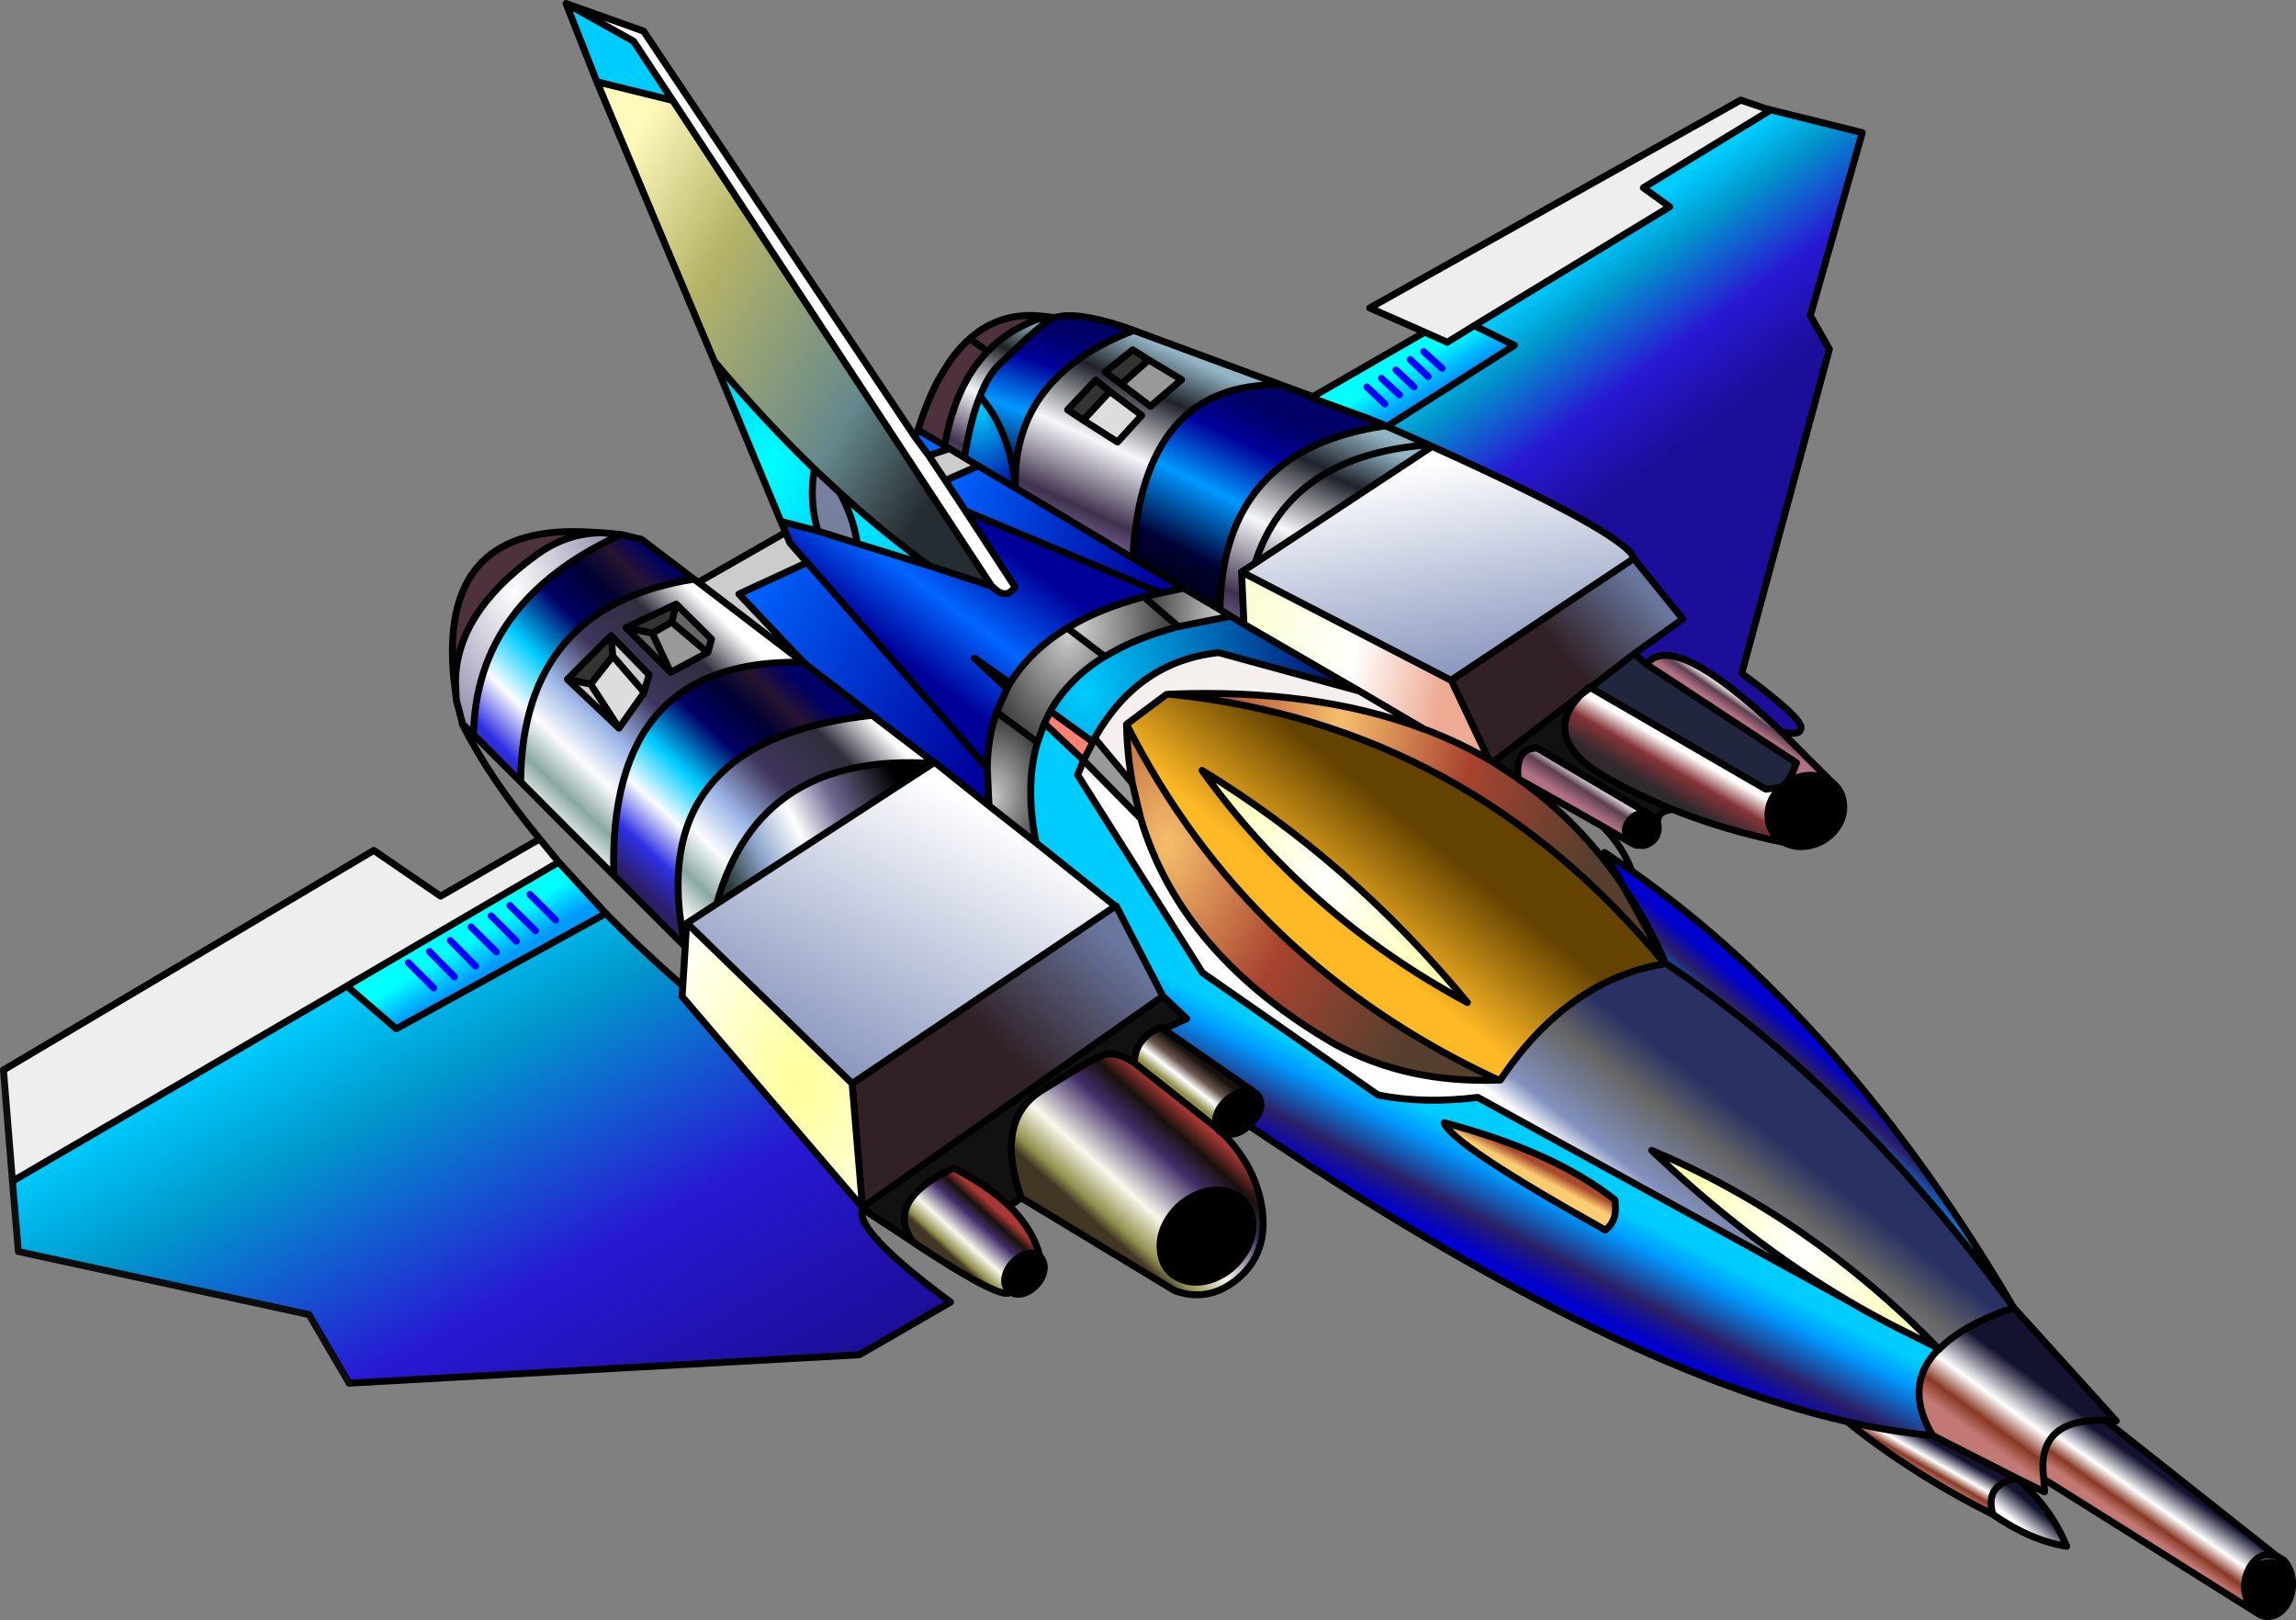 <?xml version="1.0" encoding="UTF-8" standalone="no"?>
<svg xmlns:ffdec="https://www.free-decompiler.com/flash" xmlns:xlink="http://www.w3.org/1999/xlink" ffdec:objectType="shape" height="233.85px" width="331.4px" xmlns="http://www.w3.org/2000/svg">
  <rect width="100%" height="100%" fill="#808080" stroke="none"/>
  <g transform="matrix(1.0, 0.0, 0.0, 1.0, 183.7, 128.85)">
    <path d="M71.85 -113.0 L85.1 -109.7 77.6 -83.3 80.35 -78.45 67.7 -31.65 Q76.55 -25.15 76.25 -23.75 76.15 -22.55 73.4 -23.25 57.75 -38.05 53.95 -32.95 L52.2 -34.5 59.2 -39.5 52.15 -48.2 52.15 -48.25 Q51.15 -51.7 23.15 -64.35 L23.0 -64.4 22.5 -64.65 16.5 -67.3 34.9 -79.0 29.1 -81.85 57.3 -99.0 53.5 -101.75 71.85 -112.95 71.85 -113.0" fill="url(#gradient0)" fill-rule="evenodd" stroke="none"/>
    <path d="M-181.9 41.65 L-183.2 25.6 -129.75 -6.1 -120.1 0.5 -105.8 -7.75 -103.05 -4.4 -132.75 12.95 -133.6 13.5 -134.75 14.15 -132.75 12.95 -134.75 14.15 -181.9 41.65 M21.95 -80.9 L14.0 -84.4 67.55 -114.4 71.1 -113.2 71.85 -112.95 53.5 -101.75 57.3 -99.0 29.1 -81.85 25.2 -79.45 21.95 -80.9" fill="#eeeeee" fill-rule="evenodd" stroke="none"/>
    <path d="M5.8 -71.6 L21.95 -80.9 25.2 -79.45 29.1 -81.85 34.9 -79.0 16.5 -67.3 16.25 -67.4 16.1 -67.5 13.75 -68.45 5.8 -71.35 5.8 -71.6 M21.8 -78.1 L24.45 -75.7 21.8 -78.1 M19.85 -76.95 L22.45 -74.5 19.85 -76.95 M17.8 -75.45 L20.4 -73.0 17.8 -75.45 M15.7 -74.25 L18.3 -71.85 15.7 -74.25 M13.6 -73.0 L16.2 -70.55 13.6 -73.0" fill="url(#gradient1)" fill-rule="evenodd" stroke="none"/>
    <path d="M1.2 -73.3 L5.8 -71.6 5.55 -71.4 5.8 -71.35 13.75 -68.45 16.1 -67.5 16.05 -67.35 Q-7.3 -63.9 -7.6 -40.85 L-12.85 -43.95 -20.2 -48.3 Q-18.75 -73.7 1.2 -73.3" fill="url(#gradient2)" fill-rule="evenodd" stroke="none"/>
    <path d="M16.5 -67.3 L22.5 -64.65 Q2.4 -63.1 -2.55 -47.55 L-4.5 -46.3 -4.15 -38.75 -6.05 -39.9 -7.6 -40.85 Q-7.3 -63.9 16.05 -67.35 L16.5 -67.3" fill="url(#gradient3)" fill-rule="evenodd" stroke="none"/>
    <path d="M22.5 -64.65 L23.0 -64.4 -2.55 -47.55 Q2.4 -63.1 22.5 -64.65" fill="url(#gradient4)" fill-rule="evenodd" stroke="none"/>
    <path d="M23.0 -64.4 L23.15 -64.35 Q51.15 -51.7 52.15 -48.25 L25.8 -30.7 25.75 -30.7 25.75 -30.65 -4.5 -46.3 -2.55 -47.55 23.0 -64.4" fill="url(#gradient5)" fill-rule="evenodd" stroke="none"/>
    <path d="M-4.15 -38.75 L-4.5 -46.3 25.75 -30.65 25.8 -30.6 31.2 -19.2 Q26.9 -21.7 22.15 -23.5 L21.85 -23.6 12.5 -29.1 -4.15 -38.75" fill="url(#gradient6)" fill-rule="evenodd" stroke="none"/>
    <path d="M52.15 -48.2 L59.2 -39.5 52.2 -34.5 45.85 -29.6 45.65 -29.7 44.45 -28.55 31.8 -18.85 31.5 -18.85 31.2 -19.2 25.8 -30.6 25.8 -30.7 52.15 -48.25 52.15 -48.2 M31.8 -18.85 L31.2 -19.2 31.8 -18.85" fill="url(#gradient7)" fill-rule="evenodd" stroke="none"/>
    <path d="M31.2 -19.2 L31.5 -18.85 31.8 -18.85 35.4 -16.5 35.5 -16.4 Q44.3 -10.25 50.6 -0.95 L56.65 10.05 56.7 10.2 56.6 10.25 Q28.2 -24.25 -14.9 -28.65 6.2 -29.5 21.85 -23.6 L22.15 -23.5 Q26.9 -21.7 31.2 -19.2" fill="url(#gradient8)" fill-rule="evenodd" stroke="none"/>
    <path d="M51.8 -7.15 L47.65 -9.55 35.5 -16.4 35.4 -16.5 Q35.05 -21.0 38.2 -20.85 L54.3 -11.35 53.1 -11.4 Q52.1 -11.25 51.5 -10.45 50.85 -9.65 50.9 -8.7 51.0 -7.75 51.8 -7.15" fill="url(#gradient9)" fill-rule="evenodd" stroke="none"/>
    <path d="M57.75 -12.0 Q55.55 -11.85 55.55 -10.15 55.3 -10.7 54.85 -11.05 L54.3 -11.35 38.2 -20.85 Q35.05 -21.0 35.4 -16.5 L31.8 -18.85 44.45 -28.55 Q38.3 -22.1 48.65 -16.35 52.95 -13.95 57.75 -12.0 M-36.3 44.05 L-38.0 45.25 Q-41.1 42.3 -46.05 39.75 -56.1 44.4 -51.95 50.4 L-59.2 45.65 -59.15 45.55 -58.9 45.2 -15.85 14.95 -12.4 18.2 -15.75 19.7 -16.15 19.4 Q-19.8 20.95 -20.0 24.5 L-20.05 24.5 Q-22.8 22.75 -24.5 23.45 -26.3 24.15 -33.25 28.5 -40.25 32.75 -36.3 44.05" fill="#111111" fill-rule="evenodd" stroke="none"/>
    <path d="M21.85 -23.6 Q6.2 -29.5 -14.9 -28.65 L-15.35 -28.6 -21.1 -24.3 Q-21.0 -19.9 -20.25 -15.75 L-25.7 -22.3 Q-19.45 -33.4 -7.8 -34.65 L12.5 -29.1 21.85 -23.6" fill="#f5efee" fill-rule="evenodd" stroke="none"/>
    <path d="M73.8 -7.25 Q65.25 -9.0 57.75 -12.0 52.95 -13.95 48.65 -16.35 38.3 -22.1 44.45 -28.55 L45.65 -29.7 45.85 -29.6 44.45 -28.55 45.85 -29.6 71.15 -14.95 73.25 -15.15 72.8 -14.65 Q71.3 -12.85 71.5 -10.75 71.65 -8.7 73.4 -7.5 L73.8 -7.25" fill="url(#gradient10)" fill-rule="evenodd" stroke="none"/>
    <path d="M52.2 -34.5 L53.95 -32.95 75.6 -18.75 Q74.95 -16.8 74.05 -15.8 L73.25 -15.15 71.15 -14.95 45.85 -29.6 52.2 -34.5" fill="#21263e" fill-rule="evenodd" stroke="none"/>
    <path d="M51.8 -3.15 Q82.65 18.55 106.95 59.9 83.9 28.3 56.8 10.25 L56.75 10.2 56.65 10.05 Q54.0 4.1 50.6 -0.95 L47.9 -5.8 51.8 -3.15" fill="url(#gradient11)" fill-rule="evenodd" stroke="none"/>
    <path d="M80.65 -16.0 Q82.25 -14.8 82.4 -12.75 82.6 -10.7 81.1 -8.9 79.6 -7.15 77.35 -6.75 75.35 -6.4 73.8 -7.25 L73.4 -7.5 Q71.65 -8.7 71.5 -10.75 71.3 -12.85 72.8 -14.65 L73.25 -15.15 74.05 -15.8 Q75.15 -16.6 76.55 -16.85 78.8 -17.25 80.5 -16.05 L80.65 -16.0 M55.55 -10.15 L55.65 -9.55 Q55.7 -8.6 55.15 -7.75 54.45 -7.0 53.5 -6.8 L52.5 -6.85 52.2 -6.95 51.8 -7.15 Q51.0 -7.75 50.9 -8.7 50.85 -9.65 51.5 -10.45 52.1 -11.25 53.1 -11.4 L54.3 -11.35 54.85 -11.05 Q55.3 -10.7 55.55 -10.15 M146.3 96.8 Q147.05 97.85 147.2 99.35 147.3 101.2 146.45 102.65 145.5 104.2 144.1 104.45 142.95 104.65 142.05 103.95 L142.05 103.9 140.9 102.65 Q140.4 101.75 140.3 100.65 140.15 98.8 141.1 97.25 L141.25 97.0 Q142.15 96.4 143.35 96.2 L145.6 96.3 146.3 96.8 M-3.4 33.65 L-4.25 34.3 Q-5.6 35.05 -6.7 34.85 L-7.25 34.7 -7.65 34.45 -8.1 33.95 -8.15 33.65 Q-8.45 32.55 -7.75 31.25 -7.0 30.0 -5.65 29.2 -4.35 28.45 -3.25 28.65 -2.85 28.7 -2.5 28.9 L-2.4 29.0 -2.3 29.05 Q-1.95 29.35 -1.8 29.95 -1.5 31.0 -2.2 32.25 L-3.4 33.65 M-33.6 52.5 Q-33.25 52.85 -33.05 53.45 -32.8 54.45 -33.35 55.6 -34.0 56.8 -35.15 57.5 -36.3 58.15 -37.3 57.9 L-37.85 57.65 Q-38.4 57.35 -38.6 56.65 -38.9 55.65 -38.25 54.4 -37.65 53.25 -36.5 52.55 -35.4 51.9 -34.35 52.1 L-33.6 52.5 M-15.05 47.05 Q-13.45 44.55 -10.7 43.45 -7.95 42.4 -5.65 43.4 -3.4 44.4 -2.95 46.95 -2.5 49.45 -4.05 52.0 -5.65 54.55 -8.4 55.7 -11.15 56.75 -13.4 55.75 -15.7 54.75 -16.15 52.2 -16.65 49.6 -15.05 47.05" fill="#000000" fill-rule="evenodd" stroke="none"/>
    <path d="M73.4 -23.25 L80.55 -16.1 80.5 -16.05 Q78.8 -17.25 76.55 -16.85 75.15 -16.6 74.05 -15.8 74.95 -16.8 75.6 -18.75 L53.95 -32.95 Q57.75 -38.05 73.4 -23.25" fill="url(#gradient12)" fill-rule="evenodd" stroke="none"/>
    <path d="M83.2 59.0 Q68.55 50.4 54.7 37.2 77.55 46.85 96.05 65.75 L89.75 62.6 Q86.45 60.9 83.2 59.0" fill="url(#gradient13)" fill-rule="evenodd" stroke="none"/>
    <path d="M82.9 76.35 Q48.45 68.55 -3.4 33.65 L-2.2 32.25 Q-1.5 31.0 -1.8 29.95 -1.95 29.35 -2.3 29.05 L-2.4 29.0 -2.5 28.9 -15.75 19.7 -12.4 18.2 -15.85 14.95 -22.6 1.9 -22.7 1.95 -34.15 -7.2 Q-35.8 -15.5 -33.95 -21.7 L-32.95 -24.45 -27.3 -19.1 -28.15 -17.0 -10.15 11.55 15.2 29.2 15.45 29.25 Q21.9 30.5 29.6 29.55 L83.2 59.0 Q86.45 60.9 89.75 62.6 L96.05 65.75 95.95 66.05 Q91.0 71.25 95.25 78.35 89.4 77.85 82.9 76.35 M49.4 44.35 Q40.65 37.4 24.75 33.2 25.7 36.25 48.0 48.7 49.85 47.35 49.4 44.35" fill="url(#gradient14)" fill-rule="evenodd" stroke="none"/>
    <path d="M96.05 65.75 L96.1 65.95 95.95 66.05 96.05 65.75" fill="url(#gradient15)" fill-rule="evenodd" stroke="none"/>
    <path d="M106.95 59.9 L121.75 76.25 120.15 76.15 119.8 76.15 Q110.1 76.0 111.3 84.65 L111.4 86.5 107.45 84.55 95.75 78.6 95.5 78.45 95.25 78.35 Q91.0 71.25 95.95 66.05 L96.1 65.95 96.15 65.95 Q99.5 62.45 106.95 59.9" fill="url(#gradient16)" fill-rule="evenodd" stroke="none"/>
    <path d="M96.15 65.95 L96.05 65.75 Q77.55 46.85 54.7 37.2 68.55 50.4 83.2 59.0 L29.6 29.55 Q21.9 30.5 15.45 29.25 L15.2 29.2 -10.15 11.55 -28.15 -17.0 -27.3 -19.1 -19.05 -10.7 Q-13.2 9.0 8.95 21.85 19.35 27.55 32.6 27.05 L32.7 27.05 32.85 27.05 Q42.5 12.6 56.6 10.25 L56.7 10.25 56.8 10.25 Q83.9 28.3 106.95 59.9 99.5 62.45 96.15 65.95" fill="url(#gradient17)" fill-rule="evenodd" stroke="none"/>
    <path d="M107.45 84.55 L107.4 84.55 Q102.7 85.4 103.95 89.75 92.3 83.9 82.9 76.35 89.4 77.85 95.25 78.35 L95.3 78.4 95.75 78.6 107.45 84.55" fill="url(#gradient18)" fill-rule="evenodd" stroke="none"/>
    <path d="M120.15 76.15 L144.85 95.7 145.95 96.35 145.6 96.3 144.85 95.7 143.35 95.55 Q142.1 95.8 141.25 97.0 142.1 95.8 143.35 95.55 L144.85 95.7 145.6 96.3 143.35 96.2 Q142.15 96.4 141.25 97.0 140.75 97.35 140.45 98.2 140.1 99.0 139.9 100.2 139.65 101.25 141.1 103.0 L141.6 103.55 141.7 103.65 142.05 103.9 142.05 103.95 111.3 84.65 Q110.1 76.0 119.8 76.15 L120.15 76.15" fill="url(#gradient19)" fill-rule="evenodd" stroke="none"/>
    <path d="M107.4 84.55 Q112.25 88.65 114.6 94.35 109.35 93.5 103.95 89.75 102.7 85.4 107.4 84.55" fill="url(#gradient20)" fill-rule="evenodd" stroke="none"/>
    <path d="M49.4 44.35 Q49.85 47.35 48.0 48.7 25.7 36.25 24.75 33.2 40.65 37.4 49.4 44.35" fill="url(#gradient21)" fill-rule="evenodd" stroke="none"/>
    <path d="M-20.25 -15.75 Q-21.0 -19.9 -21.1 -24.3 -3.6 10.3 32.6 27.05 19.35 27.55 8.95 21.85 -13.2 9.0 -19.05 -10.7 L-20.25 -15.75" fill="url(#gradient22)" fill-rule="evenodd" stroke="none"/>
    <path d="M-14.9 -28.65 Q28.2 -24.25 56.6 10.25 42.5 12.6 32.85 27.05 L32.7 27.05 32.6 27.05 Q-3.6 10.3 -21.1 -24.3 L-15.35 -28.6 -14.9 -28.65 M28.1 15.85 Q11.15 -4.65 -10.2 -17.65 4.8 3.3 28.1 15.85" fill="url(#gradient23)" fill-rule="evenodd" stroke="none"/>
    <path d="M-97.55 -117.05 L-102.0 -128.35 -92.25 -122.9 -86.6 -114.35 -97.55 -117.05" fill="#00ccff" fill-rule="evenodd" stroke="none"/>
    <path d="M-102.0 -128.35 L-90.8 -124.35 -51.65 -65.8 -49.65 -63.1 -47.25 -59.5 -44.35 -55.1 -37.2 -44.15 Q-38.3 -42.4 -39.95 -43.7 L-40.6 -44.3 -86.6 -114.35 -92.25 -122.9 -102.0 -128.35" fill="#ffffff" fill-rule="evenodd" stroke="none"/>
    <path d="M-80.6 -76.7 L-97.55 -117.05 -86.6 -114.35 -40.6 -44.3 -40.6 -44.25 -49.6 -47.2 Q-56.0 -51.8 -62.5 -57.75 L-66.15 -61.15 Q-73.35 -68.1 -80.6 -76.7" fill="url(#gradient24)" fill-rule="evenodd" stroke="none"/>
    <path d="M-117.0 -24.4 L-116.95 -24.45 -117.8 -27.65 -117.85 -28.0 -117.95 -30.5 Q-117.85 -40.35 -106.4 -48.65 -102.05 -51.9 -96.85 -51.95 L-94.05 -51.7 Q-115.0 -42.15 -115.35 -22.8 L-117.0 -24.4" fill="url(#gradient25)" fill-rule="evenodd" stroke="none"/>
    <path d="M-118.15 -30.5 Q-120.55 -52.75 -99.8 -52.1 L-96.85 -51.95 Q-102.05 -51.9 -106.4 -48.65 -117.85 -40.35 -117.95 -30.5 L-118.15 -30.5 M-51.2 -66.8 Q-49.9 -70.95 -48.25 -74.05 L-46.75 -76.5 Q-45.35 -78.55 -43.75 -79.95 -39.15 -84.05 -32.75 -83.15 -44.75 -79.55 -47.35 -64.5 L-51.2 -66.8 M-41.8 -78.6 L-43.75 -79.95 -41.8 -78.6" fill="#4d323e" fill-rule="evenodd" stroke="none"/>
    <path d="M-94.05 -51.7 L-91.1 -51.0 -83.55 -45.25 Q-108.35 -41.35 -108.55 -16.0 L-115.35 -22.8 Q-115.0 -42.15 -94.05 -51.7" fill="url(#gradient26)" fill-rule="evenodd" stroke="none"/>
    <path d="M-89.55 -37.45 L-86.9 -31.8 -93.35 -38.25 -89.55 -37.45 M-81.55 -34.65 L-86.75 -39.05 -86.1 -41.65 -81.0 -36.6 -81.55 -34.65" fill="#666666" fill-rule="evenodd" stroke="none"/>
    <path d="M-86.75 -39.05 L-89.55 -37.45 -93.35 -38.25 -86.1 -41.65 -86.75 -39.05 M-95.5 -37.1 L-95.25 -34.15 -98.45 -30.1 -101.8 -30.8 -95.5 -37.1 M-21.85 -73.4 L-24.2 -75.15 -20.2 -78.35 -17.9 -76.9 -21.85 -73.4 M-27.35 -68.2 L-29.6 -69.7 -25.55 -74.0 -23.5 -72.35 -27.35 -68.2" fill="#333333" fill-rule="evenodd" stroke="none"/>
    <path d="M-83.55 -45.25 L-82.9 -44.8 -67.8 -33.25 Q-96.0 -33.85 -95.1 -2.5 L-108.55 -16.0 Q-108.35 -41.35 -83.55 -45.25 M-86.9 -31.8 L-81.55 -34.65 -81.0 -36.6 -86.1 -41.65 -93.35 -38.25 -86.9 -31.8 M-90.75 -28.95 L-90.0 -31.45 -95.5 -37.1 -101.8 -30.8 -94.35 -23.75 -90.85 -28.7 -90.75 -28.95" fill="url(#gradient27)" fill-rule="evenodd" stroke="none"/>
    <path d="M-25.7 -22.3 L-20.25 -15.75 -19.05 -10.7 -27.3 -19.1 -25.95 -21.75 -25.7 -22.3 M-89.55 -37.45 L-86.75 -39.05 -81.55 -34.65 -86.9 -31.8 -89.55 -37.45 M-17.9 -76.9 L-13.15 -74.05 -17.65 -70.2 -21.85 -73.4 -17.9 -76.9" fill="#999999" fill-rule="evenodd" stroke="none"/>
    <path d="M-95.25 -34.15 L-90.75 -28.95 -90.85 -28.7 -94.35 -23.75 -98.45 -30.1 -95.25 -34.15 M-27.35 -68.2 L-23.5 -72.35 -18.9 -68.9 -22.4 -65.05 -27.35 -68.2" fill="#dddddd" fill-rule="evenodd" stroke="none"/>
    <path d="M-82.9 -44.8 L-70.3 -52.0 -69.7 -50.5 -67.2 -47.65 -77.05 -43.1 -67.75 -33.3 -67.8 -33.25 -82.9 -44.8 M-95.25 -34.15 L-95.5 -37.1 -90.0 -31.45 -90.75 -28.95 -95.25 -34.15 M-101.8 -30.8 L-98.45 -30.1 -94.35 -23.75 -101.8 -30.8 M-44.5 -62.8 L-42.5 -61.6 -47.25 -59.5 -49.65 -63.1 -46.65 -64.1 -44.5 -62.8" fill="#cccccc" fill-rule="evenodd" stroke="none"/>
    <path d="M-117.85 -28.0 L-118.1 -30.2 -118.15 -30.5 -117.95 -30.5 -117.85 -28.0" fill="#5a2317" fill-rule="evenodd" stroke="none"/>
    <path d="M-20.05 -81.15 L1.2 -73.3 Q-18.75 -73.7 -20.2 -48.3 L-37.1 -58.4 -37.15 -58.9 Q-37.4 -74.5 -20.05 -81.15 M-17.9 -76.9 L-20.2 -78.35 -24.2 -75.15 -21.85 -73.4 -17.65 -70.2 -13.15 -74.05 -17.9 -76.9 M-23.5 -72.35 L-25.55 -74.0 -29.6 -69.7 -27.35 -68.2 -22.4 -65.05 -18.9 -68.9 -23.5 -72.35" fill="url(#gradient28)" fill-rule="evenodd" stroke="none"/>
    <path d="M-31.55 -83.0 L-31.5 -83.0 Q-28.55 -83.95 -21.7 -81.75 L-20.05 -81.15 Q-37.4 -74.5 -37.15 -58.9 -38.05 -66.85 -42.25 -71.65 -41.05 -74.75 -39.45 -76.25 L-35.6 -79.9 -32.7 -82.4 -31.55 -83.0" fill="url(#gradient29)" fill-rule="evenodd" stroke="none"/>
    <path d="M-32.75 -83.15 L-32.55 -83.15 -31.55 -83.0 -32.7 -82.4 -35.6 -79.9 -39.45 -76.25 Q-41.05 -74.75 -42.25 -71.65 -43.6 -68.35 -44.5 -62.8 L-46.65 -64.1 -47.35 -64.5 Q-44.75 -79.55 -32.75 -83.15" fill="url(#gradient30)" fill-rule="evenodd" stroke="none"/>
    <path d="M-37.15 -58.9 L-37.1 -58.4 -42.5 -61.6 -44.5 -62.8 Q-43.6 -68.35 -42.25 -71.65 -38.05 -66.85 -37.15 -58.9" fill="url(#gradient31)" fill-rule="evenodd" stroke="none"/>
    <path d="M-66.15 -61.15 L-62.5 -57.75 Q-60.55 -54.3 -59.95 -50.4 L-65.65 -52.2 Q-66.95 -56.65 -66.15 -61.15" fill="#77819f" fill-rule="evenodd" stroke="none"/>
    <path d="M-70.3 -52.0 L-71.0 -53.6 -65.65 -52.2 -59.95 -50.4 -49.6 -47.2 -40.6 -44.25 -40.6 -44.3 -39.95 -43.7 Q-38.3 -42.4 -37.2 -44.15 L-44.35 -55.1 -16.15 -43.25 -18.6 -42.7 Q-25.05 -41.0 -29.65 -38.2 -35.0 -34.95 -37.9 -30.25 L-43.05 -33.85 -38.35 -29.45 -39.85 -26.05 Q-41.15 -22.35 -41.2 -18.0 L-67.2 -47.65 -69.7 -50.5 -70.3 -52.0" fill="url(#gradient32)" fill-rule="evenodd" stroke="none"/>
    <path d="M-71.0 -53.6 L-80.6 -76.7 Q-73.35 -68.1 -66.15 -61.15 -66.95 -56.65 -65.65 -52.2 L-71.0 -53.6" fill="url(#gradient33)" fill-rule="evenodd" stroke="none"/>
    <path d="M-51.65 -65.8 L-51.2 -66.8 -47.35 -64.5 -46.65 -64.1 -49.65 -63.1 -51.65 -65.8" fill="#0066ff" fill-rule="evenodd" stroke="none"/>
    <path d="M-42.5 -61.6 L-37.1 -58.4 -20.2 -48.3 -12.85 -43.95 -16.15 -43.25 -44.35 -55.1 -47.25 -59.5 -42.5 -61.6" fill="url(#gradient34)" fill-rule="evenodd" stroke="none"/>
    <path d="M-62.5 -57.75 Q-56.0 -51.8 -49.6 -47.2 L-59.95 -50.4 Q-60.55 -54.3 -62.5 -57.75" fill="url(#gradient35)" fill-rule="evenodd" stroke="none"/>
    <path d="M-67.2 -47.65 L-41.2 -18.0 -40.95 -12.55 -48.45 -18.55 -48.8 -18.85 -48.85 -18.75 -57.8 -25.6 -67.15 -32.75 -67.75 -33.3 -77.05 -43.1 -67.2 -47.65" fill="url(#gradient36)" fill-rule="evenodd" stroke="none"/>
    <path d="M-84.8 7.8 L-95.1 -2.5 Q-96.0 -33.85 -67.8 -33.25 L-67.15 -32.75 -57.8 -25.6 Q-91.2 -22.0 -84.8 7.8" fill="url(#gradient37)" fill-rule="evenodd" stroke="none"/>
    <path d="M-49.05 -18.65 L-48.85 -18.75 -48.45 -18.55 -40.95 -12.55 -34.15 -7.2 -22.7 1.95 -60.7 27.55 -84.55 4.4 -80.25 1.6 -49.05 -18.65" fill="url(#gradient38)" fill-rule="evenodd" stroke="none"/>
    <path d="M-48.85 -18.75 L-49.05 -18.65 Q-74.2 -20.3 -80.25 1.6 L-84.55 4.4 -84.6 4.45 -84.8 7.8 Q-91.2 -22.0 -57.8 -25.6 L-48.85 -18.75" fill="url(#gradient39)" fill-rule="evenodd" stroke="none"/>
    <path d="M-41.2 -18.0 Q-41.15 -22.35 -39.85 -26.05 L-33.95 -21.7 Q-35.8 -15.5 -34.15 -7.2 L-40.95 -12.55 -41.2 -18.0" fill="url(#gradient40)" fill-rule="evenodd" stroke="none"/>
    <path d="M-6.05 -39.9 L-4.15 -38.75 12.5 -29.1 -7.8 -34.65 Q-19.45 -33.4 -25.7 -22.3 L-25.95 -21.75 -32.1 -26.2 Q-29.45 -30.9 -24.25 -34.1 L-24.1 -34.15 Q-19.75 -36.8 -13.6 -38.4 L-6.05 -39.9" fill="url(#gradient41)" fill-rule="evenodd" stroke="none"/>
    <path d="M-7.6 -40.85 L-6.05 -39.9 -13.6 -38.4 -18.6 -42.7 -16.15 -43.25 -12.85 -43.95 -7.6 -40.85" fill="url(#gradient42)" fill-rule="evenodd" stroke="none"/>
    <path d="M-29.65 -38.2 Q-25.05 -41.0 -18.6 -42.7 L-13.6 -38.4 Q-19.75 -36.8 -24.1 -34.15 L-24.25 -34.1 -29.65 -38.2" fill="url(#gradient43)" fill-rule="evenodd" stroke="none"/>
    <path d="M-39.85 -26.05 L-38.35 -29.45 -37.9 -30.25 Q-35.0 -34.95 -29.65 -38.2 L-24.25 -34.1 Q-29.45 -30.9 -32.1 -26.2 L-32.95 -24.45 -33.95 -21.7 -39.85 -26.05" fill="url(#gradient44)" fill-rule="evenodd" stroke="none"/>
    <path d="M-38.35 -29.45 L-43.05 -33.85 -37.9 -30.25 -38.35 -29.45 M-32.1 -26.2 L-25.95 -21.75 -27.3 -19.1 -32.95 -24.45 -32.1 -26.2" fill="#ff8176" fill-rule="evenodd" stroke="none"/>
    <path d="M-19.8 24.7 L-20.0 24.5 Q-19.8 20.95 -16.15 19.4 L-15.75 19.7 -2.5 28.9 Q-2.85 28.7 -3.25 28.65 -4.35 28.45 -5.65 29.2 -7.0 30.0 -7.75 31.25 -8.45 32.55 -8.15 33.65 L-8.1 33.95 -19.8 24.7" fill="url(#gradient45)" fill-rule="evenodd" stroke="none"/>
    <path d="M-7.25 34.7 L-6.8 35.15 Q-2.25 40.0 -1.5 45.9 -0.75 52.05 -4.95 55.65 -9.2 59.25 -14.15 57.45 L-36.3 44.05 Q-40.25 32.75 -33.25 28.5 -26.3 24.15 -24.5 23.45 -22.8 22.75 -20.05 24.5 L-19.8 24.7 -8.1 33.95 -7.65 34.45 -7.25 34.7 M-15.05 47.05 Q-16.65 49.6 -16.15 52.2 -15.7 54.75 -13.4 55.75 -11.15 56.75 -8.4 55.7 -5.65 54.55 -4.05 52.0 -2.5 49.45 -2.95 46.95 -3.4 44.4 -5.65 43.4 -7.95 42.4 -10.7 43.45 -13.45 44.55 -15.05 47.05" fill="url(#gradient46)" fill-rule="evenodd" stroke="none"/>
    <path d="M-60.7 27.55 L-22.7 1.95 -22.6 1.9 -15.85 14.95 -58.9 45.2 -59.25 44.9 -60.7 27.55" fill="url(#gradient47)" fill-rule="evenodd" stroke="none"/>
    <path d="M-59.2 45.65 Q-60.45 48.8 -46.5 59.1 L-59.65 66.7 -133.3 70.8 -139.1 60.9 -181.05 51.8 -181.9 41.65 -134.75 14.15 -133.6 13.5 -126.5 19.65 -96.25 3.0 Q-91.35 8.05 -85.15 13.45 L-85.25 15.0 -59.2 45.45 -59.2 45.65" fill="url(#gradient48)" fill-rule="evenodd" stroke="none"/>
    <path d="M-59.2 45.45 L-59.15 45.55 -59.2 45.65 -59.2 45.45" fill="url(#gradient49)" fill-rule="evenodd" stroke="none"/>
    <path d="M-85.15 13.45 L-84.8 7.9 -84.8 7.8 -84.6 4.45 -84.55 4.4 -60.7 27.55 -59.25 44.9 -59.2 45.45 -85.25 15.0 -85.15 13.45" fill="url(#gradient50)" fill-rule="evenodd" stroke="none"/>
    <path d="M-38.0 45.25 Q-34.6 48.6 -33.6 52.5 L-34.35 52.1 Q-35.4 51.9 -36.5 52.55 -37.65 53.25 -38.25 54.4 -38.9 55.65 -38.6 56.65 -38.4 57.35 -37.85 57.65 -38.9 59.05 -51.85 50.5 L-51.95 50.4 Q-56.1 44.4 -46.05 39.75 -41.1 42.3 -38.0 45.25" fill="url(#gradient51)" fill-rule="evenodd" stroke="none"/>
    <path d="M-103.05 -4.4 L-96.25 3.0 -126.5 19.65 -133.6 13.5 -132.75 12.95 -103.05 -4.4 M-115.7 4.95 L-112.05 8.55 -115.7 4.95 M-107.2 0.25 L-103.5 3.95 -107.2 0.25 M-110.1 1.85 L-106.4 5.5 -110.1 1.85 M-118.7 6.9 L-115.05 10.6 -118.7 6.9 M-112.8 3.35 L-109.15 7.0 -112.8 3.35 M-121.7 8.5 L-118.1 12.15 -121.7 8.5 M-124.75 10.1 L-121.1 13.75 -124.75 10.1" fill="url(#gradient52)" fill-rule="evenodd" stroke="none"/>
    <path d="M-49.05 -18.65 L-80.25 1.6 Q-74.2 -20.3 -49.05 -18.65" fill="url(#gradient53)" fill-rule="evenodd" stroke="none"/>
    <path d="M28.1 15.85 Q4.8 3.3 -10.2 -17.65 11.15 -4.65 28.1 15.85" fill="url(#gradient54)" fill-rule="evenodd" stroke="none"/>
    <path d="M71.1 -113.2 L71.85 -113.0 85.1 -109.7 77.6 -83.3 80.35 -78.45 67.7 -31.65 Q76.55 -25.15 76.25 -23.75 76.15 -22.55 73.4 -23.25 L80.55 -16.1 80.65 -16.0 Q82.25 -14.8 82.4 -12.75 82.6 -10.7 81.1 -8.9 79.6 -7.15 77.35 -6.75 75.35 -6.4 73.8 -7.25 65.25 -9.0 57.75 -12.0 55.55 -11.85 55.55 -10.15 L55.65 -9.55 Q55.7 -8.6 55.15 -7.75 54.45 -7.0 53.5 -6.8 L52.5 -6.85 52.2 -6.95 51.8 -7.15 47.65 -9.55 Q50.6 -6.55 51.8 -3.15 82.65 18.55 106.95 59.9 L121.75 76.25 120.15 76.15 144.85 95.7 145.95 96.35 146.3 96.8 Q147.05 97.85 147.2 99.35 147.3 101.2 146.45 102.65 145.5 104.2 144.1 104.45 142.95 104.65 142.05 103.95 L111.3 84.65 111.4 86.5 107.45 84.55 107.4 84.55 Q112.25 88.65 114.6 94.35 109.35 93.5 103.95 89.75 92.3 83.9 82.9 76.35 48.45 68.55 -3.4 33.65 L-4.25 34.3 Q-5.6 35.05 -6.7 34.85 L-7.25 34.7 -6.8 35.15 Q-2.25 40.0 -1.5 45.9 -0.75 52.05 -4.95 55.65 -9.2 59.25 -14.15 57.45 L-36.3 44.05 -38.0 45.25 Q-34.6 48.6 -33.6 52.5 -33.25 52.85 -33.05 53.45 -32.8 54.45 -33.35 55.6 -34.0 56.8 -35.15 57.5 -36.3 58.15 -37.3 57.9 L-37.85 57.65 Q-38.9 59.05 -51.85 50.5 L-51.95 50.4 -59.2 45.65 Q-60.45 48.8 -46.5 59.1 L-59.65 66.7 -133.3 70.8 M-183.2 25.6 L-129.75 -6.1 -120.1 0.5 -105.8 -7.75 Q-113.1 -16.6 -117.0 -24.4 L-116.95 -24.45 -117.8 -27.65 -117.85 -28.0 -118.1 -30.2 -118.15 -30.5 Q-120.55 -52.75 -99.8 -52.1 L-96.85 -51.95 -94.05 -51.7 -91.1 -51.0 -83.55 -45.25 -82.9 -44.8 -70.3 -52.0 -71.0 -53.6 -80.6 -76.7 -97.55 -117.05 -102.0 -128.35 -90.8 -124.35 -51.65 -65.8 -51.2 -66.8 Q-49.9 -70.95 -48.25 -74.05 L-46.75 -76.5 Q-45.35 -78.55 -43.75 -79.95 -39.15 -84.05 -32.75 -83.15 L-32.55 -83.15 -31.55 -83.0 -31.5 -83.0 Q-28.55 -83.95 -21.7 -81.75 L-20.05 -81.15 1.2 -73.3 5.8 -71.6 21.95 -80.9 14.0 -84.4 67.55 -114.4 71.1 -113.2 71.85 -112.95 53.5 -101.75 57.3 -99.0 29.1 -81.85 34.9 -79.0 16.5 -67.3 22.5 -64.65 23.0 -64.4 23.15 -64.35 Q51.15 -51.7 52.15 -48.25 L52.15 -48.2 59.2 -39.5 52.2 -34.5 53.95 -32.95 Q57.75 -38.05 73.4 -23.25 M29.1 -81.85 L25.2 -79.45 21.95 -80.9 M16.1 -67.5 L16.25 -67.4 16.5 -67.3 16.05 -67.35 Q-7.3 -63.9 -7.6 -40.85 L-6.05 -39.9 -4.15 -38.75 -4.5 -46.3 -2.55 -47.55 Q2.4 -63.1 22.5 -64.65 M16.1 -67.5 L13.75 -68.45 5.8 -71.35 5.55 -71.4 5.8 -71.6 M16.25 -67.4 L16.05 -67.35 M25.75 -30.7 L25.8 -30.7 52.15 -48.25 M25.75 -30.7 L25.8 -30.6 31.2 -19.2 31.8 -18.85 44.45 -28.55 45.65 -29.7 45.85 -29.6 52.2 -34.5 M25.75 -30.65 L25.8 -30.6 M31.2 -19.2 Q26.9 -21.7 22.15 -23.5 L21.85 -23.6 Q6.2 -29.5 -14.9 -28.65 28.2 -24.25 56.6 10.25 42.5 12.6 32.85 27.05 L32.7 27.05 32.6 27.05 Q19.35 27.55 8.95 21.85 -13.2 9.0 -19.05 -10.7 L-27.3 -19.1 -28.15 -17.0 -10.15 11.55 15.2 29.2 15.45 29.25 Q21.9 30.5 29.6 29.55 L83.2 59.0 Q68.55 50.4 54.7 37.2 77.55 46.85 96.05 65.75 L89.75 62.6 Q86.45 60.9 83.2 59.0 M56.65 10.05 L50.6 -0.95 Q44.3 -10.25 35.5 -16.4 L35.4 -16.5 31.8 -18.85 M35.4 -16.5 Q35.05 -21.0 38.2 -20.85 L54.3 -11.35 54.85 -11.05 Q55.3 -10.7 55.55 -10.15 M21.85 -23.6 L12.5 -29.1 -7.8 -34.65 Q-19.45 -33.4 -25.7 -22.3 L-20.25 -15.75 Q-21.0 -19.9 -21.1 -24.3 L-15.35 -28.6 -14.9 -28.65 M44.45 -28.55 L45.85 -29.6 71.15 -14.95 73.25 -15.15 74.05 -15.8 Q74.95 -16.8 75.6 -18.75 L53.95 -32.95 M50.6 -0.95 L47.9 -5.8 51.8 -3.15 M51.8 -7.15 Q51.0 -7.75 50.9 -8.7 50.85 -9.65 51.5 -10.45 52.1 -11.25 53.1 -11.4 L54.3 -11.35 M57.75 -12.0 Q52.95 -13.95 48.65 -16.35 38.3 -22.1 44.45 -28.55 M73.25 -15.15 L72.8 -14.65 Q71.3 -12.85 71.5 -10.75 71.65 -8.7 73.4 -7.5 L73.8 -7.25 M80.5 -16.05 L80.65 -16.0 M80.5 -16.05 Q78.8 -17.25 76.55 -16.85 75.15 -16.6 74.05 -15.8 M35.5 -16.4 L47.65 -9.55 M96.15 65.95 Q99.5 62.45 106.95 59.9 83.9 28.3 56.8 10.25 L56.7 10.25 56.6 10.25 M96.1 65.95 L96.15 65.95 M96.1 65.95 L95.95 66.05 Q91.0 71.25 95.25 78.35 L95.5 78.45 95.75 78.6 107.45 84.55 M95.3 78.4 L95.75 78.6 M95.25 78.35 Q89.4 77.85 82.9 76.35 M95.25 78.35 L95.3 78.4 95.5 78.45 M120.15 76.15 L119.8 76.15 Q110.1 76.0 111.3 84.65 M107.4 84.55 Q102.7 85.4 103.95 89.75 M141.25 97.0 Q142.1 95.8 143.35 95.55 L144.85 95.7 145.6 96.3 146.3 96.8 M141.25 97.0 L141.1 97.25 Q140.15 98.8 140.3 100.65 140.4 101.75 140.9 102.65 L142.05 103.9 142.05 103.95 M49.4 44.35 Q40.65 37.4 24.75 33.2 25.7 36.25 48.0 48.7 49.85 47.35 49.4 44.35 M56.8 10.25 L56.75 10.2 56.65 10.05 Q54.0 4.1 50.6 -0.95 M142.05 103.9 L141.7 103.65 141.6 103.55 141.1 103.0 140.9 102.65 M-86.6 -114.35 L-97.55 -117.05 M-86.6 -114.35 L-92.25 -122.9 -102.0 -128.35 M-86.75 -39.05 L-89.55 -37.45 -86.9 -31.8 -81.55 -34.65 -86.75 -39.05 -86.1 -41.65 -93.35 -38.25 -89.55 -37.45 M-95.5 -37.1 L-95.25 -34.15 -90.75 -28.95 -90.0 -31.45 -95.5 -37.1 -101.8 -30.8 -98.45 -30.1 -95.25 -34.15 M-90.75 -28.95 L-90.85 -28.7 -94.35 -23.75 -101.8 -30.8 M-86.1 -41.65 L-81.0 -36.6 -81.55 -34.65 M-86.9 -31.8 L-93.35 -38.25 M-96.85 -51.95 Q-102.05 -51.9 -106.4 -48.65 -117.85 -40.35 -117.95 -30.5 L-117.85 -28.0 M-115.35 -22.8 L-108.55 -16.0 Q-108.35 -41.35 -83.55 -45.25 M-117.0 -24.4 L-115.35 -22.8 Q-115.0 -42.15 -94.05 -51.7 M-105.8 -7.75 L-103.05 -4.4 -96.25 3.0 Q-91.35 8.05 -85.15 13.45 L-84.8 7.9 -84.8 7.8 -95.1 -2.5 -108.55 -16.0 M-98.45 -30.1 L-94.35 -23.75 M-21.85 -73.4 L-24.2 -75.15 -20.2 -78.35 -17.9 -76.9 -13.15 -74.05 -17.65 -70.2 -21.85 -73.4 -17.9 -76.9 M-42.25 -71.65 Q-41.05 -74.75 -39.45 -76.25 L-35.6 -79.9 -32.7 -82.4 -31.55 -83.0 M-23.5 -72.35 L-25.55 -74.0 -29.6 -69.7 -27.35 -68.2 -23.5 -72.35 -18.9 -68.9 -22.4 -65.05 -27.35 -68.2 M-37.1 -58.4 L-37.15 -58.9 Q-38.05 -66.85 -42.25 -71.65 -43.6 -68.35 -44.5 -62.8 L-42.5 -61.6 -37.1 -58.4 -20.2 -48.3 Q-18.75 -73.7 1.2 -73.3 M-20.05 -81.15 Q-37.4 -74.5 -37.15 -58.9 M-43.75 -79.95 L-41.8 -78.6 M-66.15 -61.15 L-62.5 -57.75 Q-56.0 -51.8 -49.6 -47.2 L-40.6 -44.25 -40.6 -44.3 -86.6 -114.35 M-65.65 -52.2 Q-66.95 -56.65 -66.15 -61.15 -73.35 -68.1 -80.6 -76.7 M-71.0 -53.6 L-65.65 -52.2 -59.95 -50.4 Q-60.55 -54.3 -62.5 -57.75 M-70.3 -52.0 L-69.7 -50.5 -67.2 -47.65 -41.2 -18.0 Q-41.15 -22.35 -39.85 -26.05 L-38.35 -29.45 -43.05 -33.85 -37.9 -30.25 Q-35.0 -34.95 -29.65 -38.2 -25.05 -41.0 -18.6 -42.7 L-16.15 -43.25 -44.35 -55.1 -37.2 -44.15 Q-38.3 -42.4 -39.95 -43.7 L-40.6 -44.3 M-47.35 -64.5 L-46.65 -64.1 -44.5 -62.8 M-46.65 -64.1 L-49.65 -63.1 -47.25 -59.5 -42.5 -61.6 M-47.25 -59.5 L-44.35 -55.1 M-51.2 -66.8 L-47.35 -64.5 Q-44.75 -79.55 -32.75 -83.15 M-51.65 -65.8 L-49.65 -63.1 M-67.8 -33.25 L-67.15 -32.75 -67.75 -33.3 -67.8 -33.25 Q-96.0 -33.85 -95.1 -2.5 M-67.75 -33.3 L-77.05 -43.1 -67.2 -47.65 M-48.85 -18.75 L-49.05 -18.65 -80.25 1.6 -84.55 4.4 -60.7 27.55 -22.7 1.95 -34.15 -7.2 -40.95 -12.55 -48.45 -18.55 -48.85 -18.75 -57.8 -25.6 Q-91.2 -22.0 -84.8 7.8 L-84.6 4.45 -84.55 4.4 M-48.45 -18.55 L-48.8 -18.85 -48.85 -18.75 M-41.2 -18.0 L-40.95 -12.55 M-67.15 -32.75 L-57.8 -25.6 M-12.85 -43.95 L-20.2 -48.3 M-16.15 -43.25 L-12.85 -43.95 -7.6 -40.85 M-13.6 -38.4 L-18.6 -42.7 M-6.05 -39.9 L-13.6 -38.4 Q-19.75 -36.8 -24.1 -34.15 L-24.25 -34.1 Q-29.45 -30.9 -32.1 -26.2 L-25.95 -21.75 -25.7 -22.3 M-37.9 -30.25 L-38.35 -29.45 M-29.65 -38.2 L-24.25 -34.1 M-32.95 -24.45 L-33.95 -21.7 Q-35.8 -15.5 -34.15 -7.2 M-25.95 -21.75 L-27.3 -19.1 -32.95 -24.45 -32.1 -26.2 M-20.25 -15.75 L-19.05 -10.7 M-33.95 -21.7 L-39.85 -26.05 M-49.6 -47.2 L-59.95 -50.4 M-82.9 -44.8 L-67.8 -33.25 M-20.0 24.5 L-19.8 24.7 -8.1 33.95 -8.15 33.65 Q-8.45 32.55 -7.75 31.25 -7.0 30.0 -5.65 29.2 -4.35 28.45 -3.25 28.65 -2.85 28.7 -2.5 28.9 L-15.75 19.7 -16.15 19.4 Q-19.8 20.95 -20.0 24.5 M-20.05 24.5 L-19.8 24.7 M-15.85 14.95 L-12.4 18.2 -15.75 19.7 M-15.85 14.95 L-22.6 1.9 -22.7 1.95 M-20.05 24.5 Q-22.8 22.75 -24.5 23.45 -26.3 24.15 -33.25 28.5 -40.25 32.75 -36.3 44.05 M-2.5 28.9 L-2.4 29.0 -2.3 29.05 Q-1.95 29.35 -1.8 29.95 -1.5 31.0 -2.2 32.25 L-3.4 33.65 M-7.25 34.7 L-7.65 34.45 -8.1 33.95 M-15.05 47.05 Q-16.65 49.6 -16.15 52.2 -15.7 54.75 -13.4 55.75 -11.15 56.75 -8.4 55.7 -5.65 54.55 -4.05 52.0 -2.5 49.45 -2.95 46.95 -3.4 44.4 -5.65 43.4 -7.95 42.4 -10.7 43.45 -13.45 44.55 -15.05 47.05 M-60.7 27.55 L-59.25 44.9 -58.9 45.2 -15.85 14.95 M-59.15 45.55 L-58.9 45.2 -59.2 45.45 -85.25 15.0 -85.15 13.45 M-59.15 45.55 L-59.2 45.65 M-59.2 45.45 L-59.25 44.9 M-37.85 57.65 Q-38.4 57.35 -38.6 56.65 -38.9 55.65 -38.25 54.4 -37.65 53.25 -36.5 52.55 -35.4 51.9 -34.35 52.1 L-33.6 52.5 M-38.0 45.25 Q-41.1 42.3 -46.05 39.75 -56.1 44.4 -51.95 50.4 M-132.75 12.95 L-134.75 14.15 -181.9 41.65 M-96.25 3.0 L-126.5 19.65 -133.6 13.5 M-80.25 1.6 Q-74.2 -20.3 -49.05 -18.65 M-132.75 12.95 L-103.05 -4.4 M-4.5 -46.3 L25.75 -30.65 M32.6 27.05 Q-3.6 10.3 -21.1 -24.3 M28.1 15.85 Q4.8 3.3 -10.2 -17.65 11.15 -4.65 28.1 15.85 M23.0 -64.4 L-2.55 -47.55 M-4.15 -38.75 L12.5 -29.1" fill="none" stroke="#000000" stroke-linecap="round" stroke-linejoin="round" stroke-width="1.0"/>
    <path d="M24.45 -75.7 L21.8 -78.1 M16.2 -70.55 L13.6 -73.0 M18.3 -71.85 L15.7 -74.25 M20.4 -73.0 L17.8 -75.45 M22.45 -74.5 L19.85 -76.95 M-109.15 7.0 L-112.8 3.35 M-115.05 10.6 L-118.7 6.9 M-106.4 5.5 L-110.1 1.85 M-103.5 3.95 L-107.2 0.25 M-112.05 8.55 L-115.7 4.95 M-121.1 13.75 L-124.75 10.1 M-118.1 12.15 L-121.7 8.5" fill="none" stroke="#0000ff" stroke-linecap="round" stroke-linejoin="round" stroke-width="1.0"/>
    <path d="M-133.3 70.8 L-139.1 60.9 -181.05 51.8 -181.9 41.65 -183.2 25.6" fill="none" stroke="#0d0d0d" stroke-linecap="round" stroke-linejoin="round" stroke-width="1.0"/>
  </g>
  <defs>
    <linearGradient gradientTransform="matrix(0.006, 0.019, 0.041, -0.03, 53.7, -80.0)" gradientUnits="userSpaceOnUse" id="gradient0" spreadMethod="pad" x1="-819.2" x2="819.2">
      <stop offset="0.0" stop-color="#00ccff"/>
      <stop offset="0.216" stop-color="#0099cc"/>
      <stop offset="0.62" stop-color="#2818d3"/>
      <stop offset="1.0" stop-color="#1d0e99"/>
    </linearGradient>
    <linearGradient gradientTransform="matrix(-0.001, -0.003, -0.016, 0.01, 20.75, -73.9)" gradientUnits="userSpaceOnUse" id="gradient1" spreadMethod="pad" x1="-819.2" x2="819.2">
      <stop offset="0.0" stop-color="#0099ff"/>
      <stop offset="1.0" stop-color="#00ffff"/>
    </linearGradient>
    <linearGradient gradientTransform="matrix(-0.005, 0.021, 0.018, 0.009, -3.9, -52.0)" gradientUnits="userSpaceOnUse" id="gradient2" spreadMethod="pad" x1="-819.2" x2="819.2">
      <stop offset="0.0" stop-color="#000066"/>
      <stop offset="0.165" stop-color="#000099"/>
      <stop offset="0.404" stop-color="#0099ff"/>
      <stop offset="0.686" stop-color="#000033"/>
      <stop offset="1.0" stop-color="#000000"/>
    </linearGradient>
    <linearGradient gradientTransform="matrix(-0.005, 0.02, 0.014, 0.006, 6.75, -51.7)" gradientUnits="userSpaceOnUse" id="gradient3" spreadMethod="pad" x1="-819.2" x2="819.2">
      <stop offset="0.0" stop-color="#93b4c4"/>
      <stop offset="0.227" stop-color="#1f222a"/>
      <stop offset="0.549" stop-color="#f6f7fb"/>
      <stop offset="0.878" stop-color="#40324d"/>
      <stop offset="1.0" stop-color="#6d598b"/>
    </linearGradient>
    <linearGradient gradientTransform="matrix(-0.004, 0.018, 0.012, 0.005, 9.15, -50.95)" gradientUnits="userSpaceOnUse" id="gradient4" spreadMethod="pad" x1="-819.2" x2="819.2">
      <stop offset="0.0" stop-color="#93b4c4"/>
      <stop offset="0.227" stop-color="#1f222a"/>
      <stop offset="0.549" stop-color="#f6f7fb"/>
      <stop offset="0.878" stop-color="#40324d"/>
      <stop offset="1.0" stop-color="#6d598b"/>
    </linearGradient>
    <linearGradient gradientTransform="matrix(0.002, 0.025, 0.034, -0.006, 24.25, -41.65)" gradientUnits="userSpaceOnUse" id="gradient5" spreadMethod="pad" x1="-819.2" x2="819.2">
      <stop offset="0.0" stop-color="#ffffff"/>
      <stop offset="1.0" stop-color="#6577ab"/>
    </linearGradient>
    <linearGradient gradientTransform="matrix(0.016, 0.009, 0.001, -0.005, 10.85, -34.3)" gradientUnits="userSpaceOnUse" id="gradient6" spreadMethod="pad" x1="-819.2" x2="819.2">
      <stop offset="0.0" stop-color="#fbfed4"/>
      <stop offset="0.529" stop-color="#ffffff"/>
      <stop offset="1.0" stop-color="#edab93"/>
    </linearGradient>
    <linearGradient gradientTransform="matrix(-0.005, 0.008, 0.011, 0.012, 45.9, -41.35)" gradientUnits="userSpaceOnUse" id="gradient7" spreadMethod="pad" x1="-819.2" x2="819.2">
      <stop offset="0.0" stop-color="#69779e"/>
      <stop offset="1.0" stop-color="#312127"/>
    </linearGradient>
    <radialGradient cx="0" cy="0" gradientTransform="matrix(-0.064, 0.012, 0.007, 0.092, 9.9, -25.3)" gradientUnits="userSpaceOnUse" id="gradient8" r="819.2" spreadMethod="pad">
      <stop offset="0.012" stop-color="#f4bb6a"/>
      <stop offset="0.361" stop-color="#a84330"/>
      <stop offset="0.741" stop-color="#563f2e"/>
    </radialGradient>
    <linearGradient gradientTransform="matrix(9.0E-4, -0.003, -0.011, -0.007, 44.8, -15.15)" gradientUnits="userSpaceOnUse" id="gradient9" spreadMethod="pad" x1="-819.2" x2="819.2">
      <stop offset="0.0" stop-color="#b17185"/>
      <stop offset="0.455" stop-color="#5d3f50"/>
      <stop offset="0.831" stop-color="#ffffff"/>
    </linearGradient>
    <linearGradient gradientTransform="matrix(0.001, -0.005, -0.019, -0.011, 58.55, -17.75)" gradientUnits="userSpaceOnUse" id="gradient10" spreadMethod="pad" x1="-819.2" x2="819.2">
      <stop offset="0.0" stop-color="#302a2f"/>
      <stop offset="0.455" stop-color="#863438"/>
      <stop offset="0.831" stop-color="#ffffff"/>
    </linearGradient>
    <linearGradient gradientTransform="matrix(-0.003, 0.007, 0.039, 0.034, 76.65, 28.7)" gradientUnits="userSpaceOnUse" id="gradient11" spreadMethod="pad" x1="-819.2" x2="819.2">
      <stop offset="0.0" stop-color="#0000cc"/>
      <stop offset="0.263" stop-color="#2b1f66"/>
      <stop offset="0.635" stop-color="#0099ff"/>
      <stop offset="0.835" stop-color="#00ccff"/>
    </linearGradient>
    <linearGradient gradientTransform="matrix(6.0E-4, -0.002, -0.016, -0.011, 67.95, -26.6)" gradientUnits="userSpaceOnUse" id="gradient12" spreadMethod="pad" x1="-819.2" x2="819.2">
      <stop offset="0.0" stop-color="#b17185"/>
      <stop offset="0.455" stop-color="#5d3f50"/>
      <stop offset="0.831" stop-color="#ffffff"/>
    </linearGradient>
    <radialGradient cx="0" cy="0" gradientTransform="matrix(-0.029, 0.005, 0.004, 0.042, 76.55, 51.65)" gradientUnits="userSpaceOnUse" id="gradient13" r="819.2" spreadMethod="pad">
      <stop offset="0.0" stop-color="#ffffff"/>
      <stop offset="1.0" stop-color="#ffff99"/>
    </radialGradient>
    <linearGradient gradientTransform="matrix(0.003, -0.011, -0.084, -0.043, 27.45, 40.9)" gradientUnits="userSpaceOnUse" id="gradient14" spreadMethod="pad" x1="-819.2" x2="819.2">
      <stop offset="0.0" stop-color="#0000cc"/>
      <stop offset="0.263" stop-color="#2b1f66"/>
      <stop offset="0.635" stop-color="#0099ff"/>
      <stop offset="0.835" stop-color="#00ccff"/>
    </linearGradient>
    <linearGradient gradientTransform="matrix(0.003, -0.009, -0.081, -0.054, 27.2, 38.85)" gradientUnits="userSpaceOnUse" id="gradient15" spreadMethod="pad" x1="-819.2" x2="819.2">
      <stop offset="0.0" stop-color="#cf231d"/>
      <stop offset="0.263" stop-color="#2b1f66"/>
      <stop offset="0.533" stop-color="#b62e2c"/>
    </linearGradient>
    <linearGradient gradientTransform="matrix(-0.003, 0.007, 0.015, 0.011, 106.75, 75.45)" gradientUnits="userSpaceOnUse" id="gradient16" spreadMethod="pad" x1="-819.2" x2="819.2">
      <stop offset="0.0" stop-color="#131330"/>
      <stop offset="0.455" stop-color="#ffffff"/>
      <stop offset="0.729" stop-color="#883924"/>
      <stop offset="0.937" stop-color="#c27873"/>
    </linearGradient>
    <linearGradient gradientTransform="matrix(-0.006, 0.015, 0.077, 0.06, 39.05, 22.2)" gradientUnits="userSpaceOnUse" id="gradient17" spreadMethod="pad" x1="-819.2" x2="819.2">
      <stop offset="0.102" stop-color="#293163"/>
      <stop offset="0.361" stop-color="#666666"/>
      <stop offset="0.741" stop-color="#8291be"/>
      <stop offset="0.89" stop-color="#ffffff"/>
    </linearGradient>
    <linearGradient gradientTransform="matrix(-8.0E-4, 0.003, 0.014, 0.008, 94.7, 81.9)" gradientUnits="userSpaceOnUse" id="gradient18" spreadMethod="pad" x1="-819.2" x2="819.2">
      <stop offset="0.0" stop-color="#131330"/>
      <stop offset="0.455" stop-color="#ffffff"/>
      <stop offset="0.729" stop-color="#883924"/>
      <stop offset="0.937" stop-color="#c27873"/>
    </linearGradient>
    <linearGradient gradientTransform="matrix(-0.002, 0.005, 0.02, 0.014, 128.65, 89.7)" gradientUnits="userSpaceOnUse" id="gradient19" spreadMethod="pad" x1="-819.2" x2="819.2">
      <stop offset="0.0" stop-color="#131330"/>
      <stop offset="0.455" stop-color="#ffffff"/>
      <stop offset="0.729" stop-color="#883924"/>
      <stop offset="0.937" stop-color="#c27873"/>
    </linearGradient>
    <linearGradient gradientTransform="matrix(-9.0E-4, 0.002, 0.006, 0.005, 109.25, 90.4)" gradientUnits="userSpaceOnUse" id="gradient20" spreadMethod="pad" x1="-819.2" x2="819.2">
      <stop offset="0.0" stop-color="#131330"/>
      <stop offset="1.0" stop-color="#ffffff"/>
    </linearGradient>
    <linearGradient gradientTransform="matrix(-3.0E-4, 0.001, 0.015, 0.008, 37.15, 39.5)" gradientUnits="userSpaceOnUse" id="gradient21" spreadMethod="pad" x1="-819.2" x2="819.2">
      <stop offset="0.0" stop-color="#a74a2e"/>
      <stop offset="1.0" stop-color="#fccc72"/>
    </linearGradient>
    <radialGradient cx="0" cy="0" gradientTransform="matrix(-0.065, 0.012, 0.008, 0.093, -15.2, -7.0)" gradientUnits="userSpaceOnUse" id="gradient22" r="819.2" spreadMethod="pad">
      <stop offset="0.012" stop-color="#f4bb6a"/>
      <stop offset="0.361" stop-color="#a84330"/>
      <stop offset="0.741" stop-color="#563f2e"/>
    </radialGradient>
    <linearGradient gradientTransform="matrix(0.009, -0.022, -0.042, -0.034, 19.55, -11.35)" gradientUnits="userSpaceOnUse" id="gradient23" spreadMethod="pad" x1="-819.2" x2="819.2">
      <stop offset="0.0" stop-color="#ffb926"/>
      <stop offset="0.475" stop-color="#644300"/>
    </linearGradient>
    <linearGradient gradientTransform="matrix(0.028, 0.036, 0.006, -0.01, -70.2, -78.05)" gradientUnits="userSpaceOnUse" id="gradient24" spreadMethod="pad" x1="-819.2" x2="819.2">
      <stop offset="0.0" stop-color="#fff9bc"/>
      <stop offset="0.275" stop-color="#b5b367"/>
      <stop offset="0.678" stop-color="#66888c"/>
      <stop offset="0.91" stop-color="#262d32"/>
    </linearGradient>
    <radialGradient cx="0" cy="0" gradientTransform="matrix(-0.02, 0.004, 0.002, 0.029, -109.65, -43.65)" gradientUnits="userSpaceOnUse" id="gradient25" r="819.2" spreadMethod="pad">
      <stop offset="0.0" stop-color="#ffffff"/>
      <stop offset="1.0" stop-color="#8682a4"/>
    </radialGradient>
    <linearGradient gradientTransform="matrix(-0.012, 0.023, 0.01, 0.01, -101.7, -33.0)" gradientUnits="userSpaceOnUse" id="gradient26" spreadMethod="pad" x1="-819.2" x2="819.2">
      <stop offset="0.0" stop-color="#000066"/>
      <stop offset="0.11" stop-color="#261430"/>
      <stop offset="0.224" stop-color="#000033"/>
      <stop offset="0.369" stop-color="#000066"/>
      <stop offset="0.557" stop-color="#00ccff"/>
      <stop offset="0.725" stop-color="#fbfcfe"/>
      <stop offset="0.875" stop-color="#2f2fe3"/>
      <stop offset="1.0" stop-color="#2b1f66"/>
    </linearGradient>
    <linearGradient gradientTransform="matrix(-0.01, 0.023, 0.016, 0.015, -90.55, -23.35)" gradientUnits="userSpaceOnUse" id="gradient27" spreadMethod="pad" x1="-819.2" x2="819.2">
      <stop offset="0.0" stop-color="#ffffff"/>
      <stop offset="0.169" stop-color="#302e3c"/>
      <stop offset="0.404" stop-color="#3f355b"/>
      <stop offset="0.592" stop-color="#9bb5e6"/>
      <stop offset="0.745" stop-color="#fbfcfe"/>
      <stop offset="0.875" stop-color="#8aa7a3"/>
      <stop offset="1.0" stop-color="#ffffff"/>
    </linearGradient>
    <linearGradient gradientTransform="matrix(-0.004, 0.018, 0.02, 0.009, -18.95, -63.95)" gradientUnits="userSpaceOnUse" id="gradient28" spreadMethod="pad" x1="-819.2" x2="819.2">
      <stop offset="0.0" stop-color="#93b4c4"/>
      <stop offset="0.227" stop-color="#1f222a"/>
      <stop offset="0.549" stop-color="#f6f7fb"/>
      <stop offset="0.878" stop-color="#40324d"/>
      <stop offset="1.0" stop-color="#6d598b"/>
    </linearGradient>
    <linearGradient gradientTransform="matrix(-0.003, 0.019, 0.012, 0.004, -33.25, -65.5)" gradientUnits="userSpaceOnUse" id="gradient29" spreadMethod="pad" x1="-819.2" x2="819.2">
      <stop offset="0.0" stop-color="#000066"/>
      <stop offset="0.165" stop-color="#000099"/>
      <stop offset="0.404" stop-color="#0099ff"/>
      <stop offset="0.686" stop-color="#000033"/>
      <stop offset="1.0" stop-color="#000000"/>
    </linearGradient>
    <linearGradient gradientTransform="matrix(-0.004, 0.014, 0.006, 0.003, -40.0, -72.15)" gradientUnits="userSpaceOnUse" id="gradient30" spreadMethod="pad" x1="-819.2" x2="819.2">
      <stop offset="0.0" stop-color="#93b4c4"/>
      <stop offset="0.227" stop-color="#1f222a"/>
      <stop offset="0.549" stop-color="#f6f7fb"/>
      <stop offset="0.878" stop-color="#40324d"/>
      <stop offset="1.0" stop-color="#6d598b"/>
    </linearGradient>
    <radialGradient cx="0" cy="0" gradientTransform="matrix(-0.012, 0.002, 0.001, 0.017, -42.3, -69.9)" gradientUnits="userSpaceOnUse" id="gradient31" r="819.2" spreadMethod="pad">
      <stop offset="0.0" stop-color="#00ccff"/>
      <stop offset="1.0" stop-color="#000099"/>
    </radialGradient>
    <linearGradient gradientTransform="matrix(-0.005, 0.013, 0.028, 0.021, -46.0, -41.5)" gradientUnits="userSpaceOnUse" id="gradient32" spreadMethod="pad" x1="-819.2" x2="819.2">
      <stop offset="0.0" stop-color="#000099"/>
      <stop offset="0.518" stop-color="#0066ff"/>
      <stop offset="0.984" stop-color="#000099"/>
    </linearGradient>
    <radialGradient cx="0" cy="0" gradientTransform="matrix(-0.016, 0.003, 0.002, 0.023, -72.55, -62.0)" gradientUnits="userSpaceOnUse" id="gradient33" r="819.2" spreadMethod="pad">
      <stop offset="0.0" stop-color="#00ffff"/>
      <stop offset="1.0" stop-color="#00ccff"/>
    </radialGradient>
    <radialGradient cx="0" cy="0" gradientTransform="matrix(-0.04, 0.007, 0.005, 0.057, -16.15, -45.6)" gradientUnits="userSpaceOnUse" id="gradient34" r="819.2" spreadMethod="pad">
      <stop offset="0.0" stop-color="#000099"/>
      <stop offset="1.0" stop-color="#0066ff"/>
    </radialGradient>
    <radialGradient cx="0" cy="0" gradientTransform="matrix(-0.031, 0.006, 0.004, 0.044, -72.55, -62.4)" gradientUnits="userSpaceOnUse" id="gradient35" r="819.2" spreadMethod="pad">
      <stop offset="0.0" stop-color="#00ffff"/>
      <stop offset="1.0" stop-color="#00ccff"/>
    </radialGradient>
    <radialGradient cx="0" cy="0" gradientTransform="matrix(-0.048, 0.009, 0.006, 0.068, -42.75, -16.4)" gradientUnits="userSpaceOnUse" id="gradient36" r="819.2" spreadMethod="pad">
      <stop offset="0.0" stop-color="#000099"/>
      <stop offset="1.0" stop-color="#0066ff"/>
    </radialGradient>
    <linearGradient gradientTransform="matrix(-0.01, 0.022, 0.014, 0.013, -78.65, -14.65)" gradientUnits="userSpaceOnUse" id="gradient37" spreadMethod="pad" x1="-819.2" x2="819.2">
      <stop offset="0.0" stop-color="#000066"/>
      <stop offset="0.11" stop-color="#261430"/>
      <stop offset="0.224" stop-color="#000033"/>
      <stop offset="0.369" stop-color="#000066"/>
      <stop offset="0.557" stop-color="#00ccff"/>
      <stop offset="0.725" stop-color="#fbfcfe"/>
      <stop offset="0.875" stop-color="#2f2fe3"/>
      <stop offset="1.0" stop-color="#2b1f66"/>
    </linearGradient>
    <linearGradient gradientTransform="matrix(-0.009, 0.035, 0.033, 0.017, -56.1, 12.6)" gradientUnits="userSpaceOnUse" id="gradient38" spreadMethod="pad" x1="-819.2" x2="819.2">
      <stop offset="0.0" stop-color="#ffffff"/>
      <stop offset="1.0" stop-color="#6577ab"/>
    </linearGradient>
    <linearGradient gradientTransform="matrix(-0.011, 0.023, 0.013, 0.013, -69.55, -8.75)" gradientUnits="userSpaceOnUse" id="gradient39" spreadMethod="pad" x1="-819.2" x2="819.2">
      <stop offset="0.0" stop-color="#ffffff"/>
      <stop offset="0.169" stop-color="#302e3c"/>
      <stop offset="0.404" stop-color="#3f355b"/>
      <stop offset="0.592" stop-color="#9bb5e6"/>
      <stop offset="0.745" stop-color="#fbfcfe"/>
      <stop offset="0.875" stop-color="#8aa7a3"/>
      <stop offset="1.0" stop-color="#ffffff"/>
    </linearGradient>
    <radialGradient cx="0" cy="0" gradientTransform="matrix(-0.011, 0.002, 0.001, 0.015, -40.7, -13.85)" gradientUnits="userSpaceOnUse" id="gradient40" r="819.2" spreadMethod="pad">
      <stop offset="0.0" stop-color="#cccccc"/>
      <stop offset="1.0" stop-color="#333333"/>
    </radialGradient>
    <radialGradient cx="0" cy="0" gradientTransform="matrix(-0.048, 0.009, 0.006, 0.069, -27.25, -28.8)" gradientUnits="userSpaceOnUse" id="gradient41" r="819.2" spreadMethod="pad">
      <stop offset="0.0" stop-color="#00ccff"/>
      <stop offset="1.0" stop-color="#000066"/>
    </radialGradient>
    <radialGradient cx="0" cy="0" gradientTransform="matrix(-0.014, 0.003, 0.002, 0.02, -7.35, -40.35)" gradientUnits="userSpaceOnUse" id="gradient42" r="819.2" spreadMethod="pad">
      <stop offset="0.0" stop-color="#cccccc"/>
      <stop offset="1.0" stop-color="#333333"/>
    </radialGradient>
    <radialGradient cx="0" cy="0" gradientTransform="matrix(-0.017, 0.003, 0.002, 0.025, -27.8, -38.45)" gradientUnits="userSpaceOnUse" id="gradient43" r="819.2" spreadMethod="pad">
      <stop offset="0.0" stop-color="#cccccc"/>
      <stop offset="1.0" stop-color="#333333"/>
    </radialGradient>
    <radialGradient cx="0" cy="0" gradientTransform="matrix(-0.016, 0.003, 0.002, 0.023, -29.6, -37.35)" gradientUnits="userSpaceOnUse" id="gradient44" r="819.2" spreadMethod="pad">
      <stop offset="0.0" stop-color="#cccccc"/>
      <stop offset="1.0" stop-color="#333333"/>
    </radialGradient>
    <linearGradient gradientTransform="matrix(-0.001, 0.004, 0.009, 0.007, -11.75, 27.45)" gradientUnits="userSpaceOnUse" id="gradient45" spreadMethod="pad" x1="-819.2" x2="819.2">
      <stop offset="0.0" stop-color="#19110c"/>
      <stop offset="0.302" stop-color="#6b5850"/>
      <stop offset="0.549" stop-color="#ffffff"/>
      <stop offset="0.808" stop-color="#90904c"/>
    </linearGradient>
    <linearGradient gradientTransform="matrix(-0.006, 0.014, 0.019, 0.017, -19.1, 41.25)" gradientUnits="userSpaceOnUse" id="gradient46" spreadMethod="pad" x1="-819.2" x2="819.2">
      <stop offset="0.0" stop-color="#a83835"/>
      <stop offset="0.141" stop-color="#19110c"/>
      <stop offset="0.302" stop-color="#412e68"/>
      <stop offset="0.608" stop-color="#f9f7ec"/>
      <stop offset="0.808" stop-color="#90904c"/>
      <stop offset="0.882" stop-color="#423624"/>
    </linearGradient>
    <linearGradient gradientTransform="matrix(-0.006, 0.013, 0.017, 0.016, -33.9, 11.75)" gradientUnits="userSpaceOnUse" id="gradient47" spreadMethod="pad" x1="-819.2" x2="819.2">
      <stop offset="0.0" stop-color="#69779e"/>
      <stop offset="1.0" stop-color="#312127"/>
    </linearGradient>
    <linearGradient gradientTransform="matrix(0.015, 0.049, -0.069, 0.038, -115.3, 50.25)" gradientUnits="userSpaceOnUse" id="gradient48" spreadMethod="pad" x1="-819.2" x2="819.2">
      <stop offset="0.0" stop-color="#00ccff"/>
      <stop offset="0.216" stop-color="#0099cc"/>
      <stop offset="0.62" stop-color="#2818d3"/>
      <stop offset="1.0" stop-color="#1d0e99"/>
    </linearGradient>
    <linearGradient gradientTransform="matrix(0.008, 0.031, 0.052, -0.027, -101.35, 30.65)" gradientUnits="userSpaceOnUse" id="gradient49" spreadMethod="pad" x1="-819.2" x2="819.2">
      <stop offset="0.0" stop-color="#00ccff"/>
      <stop offset="0.216" stop-color="#0099cc"/>
      <stop offset="0.62" stop-color="#2818d3"/>
      <stop offset="1.0" stop-color="#1d0e99"/>
    </linearGradient>
    <radialGradient cx="0" cy="0" gradientTransform="matrix(-0.028, 0.005, 0.003, 0.04, -68.3, 27.25)" gradientUnits="userSpaceOnUse" id="gradient50" r="819.2" spreadMethod="pad">
      <stop offset="0.0" stop-color="#ffff99"/>
      <stop offset="1.0" stop-color="#ffffff"/>
    </radialGradient>
    <linearGradient gradientTransform="matrix(-0.003, 0.006, 0.01, 0.009, -43.5, 49.55)" gradientUnits="userSpaceOnUse" id="gradient51" spreadMethod="pad" x1="-819.2" x2="819.2">
      <stop offset="0.0" stop-color="#a83835"/>
      <stop offset="0.141" stop-color="#19110c"/>
      <stop offset="0.302" stop-color="#412e68"/>
      <stop offset="0.608" stop-color="#f9f7ec"/>
      <stop offset="0.808" stop-color="#90904c"/>
      <stop offset="0.882" stop-color="#423624"/>
    </linearGradient>
    <linearGradient gradientTransform="matrix(-0.001, -0.003, -0.021, 0.013, -114.7, 9.05)" gradientUnits="userSpaceOnUse" id="gradient52" spreadMethod="pad" x1="-819.2" x2="819.2">
      <stop offset="0.0" stop-color="#0099ff"/>
      <stop offset="1.0" stop-color="#00ffff"/>
    </linearGradient>
    <linearGradient gradientTransform="matrix(-0.013, 0.015, 0.004, 0.008, -67.1, -8.05)" gradientUnits="userSpaceOnUse" id="gradient53" spreadMethod="pad" x1="-819.2" x2="819.2">
      <stop offset="0.0" stop-color="#000000"/>
      <stop offset="0.318" stop-color="#726b94"/>
      <stop offset="0.525" stop-color="#ffffff"/>
      <stop offset="0.741" stop-color="#8da5cc"/>
      <stop offset="0.941" stop-color="#2a3a37"/>
    </linearGradient>
    <radialGradient cx="0" cy="0" gradientTransform="matrix(-0.029, 0.005, 0.003, 0.042, 7.8, -1.8)" gradientUnits="userSpaceOnUse" id="gradient54" r="819.2" spreadMethod="pad">
      <stop offset="0.0" stop-color="#ffffff"/>
      <stop offset="1.0" stop-color="#ffff99"/>
    </radialGradient>
  </defs>
</svg>
